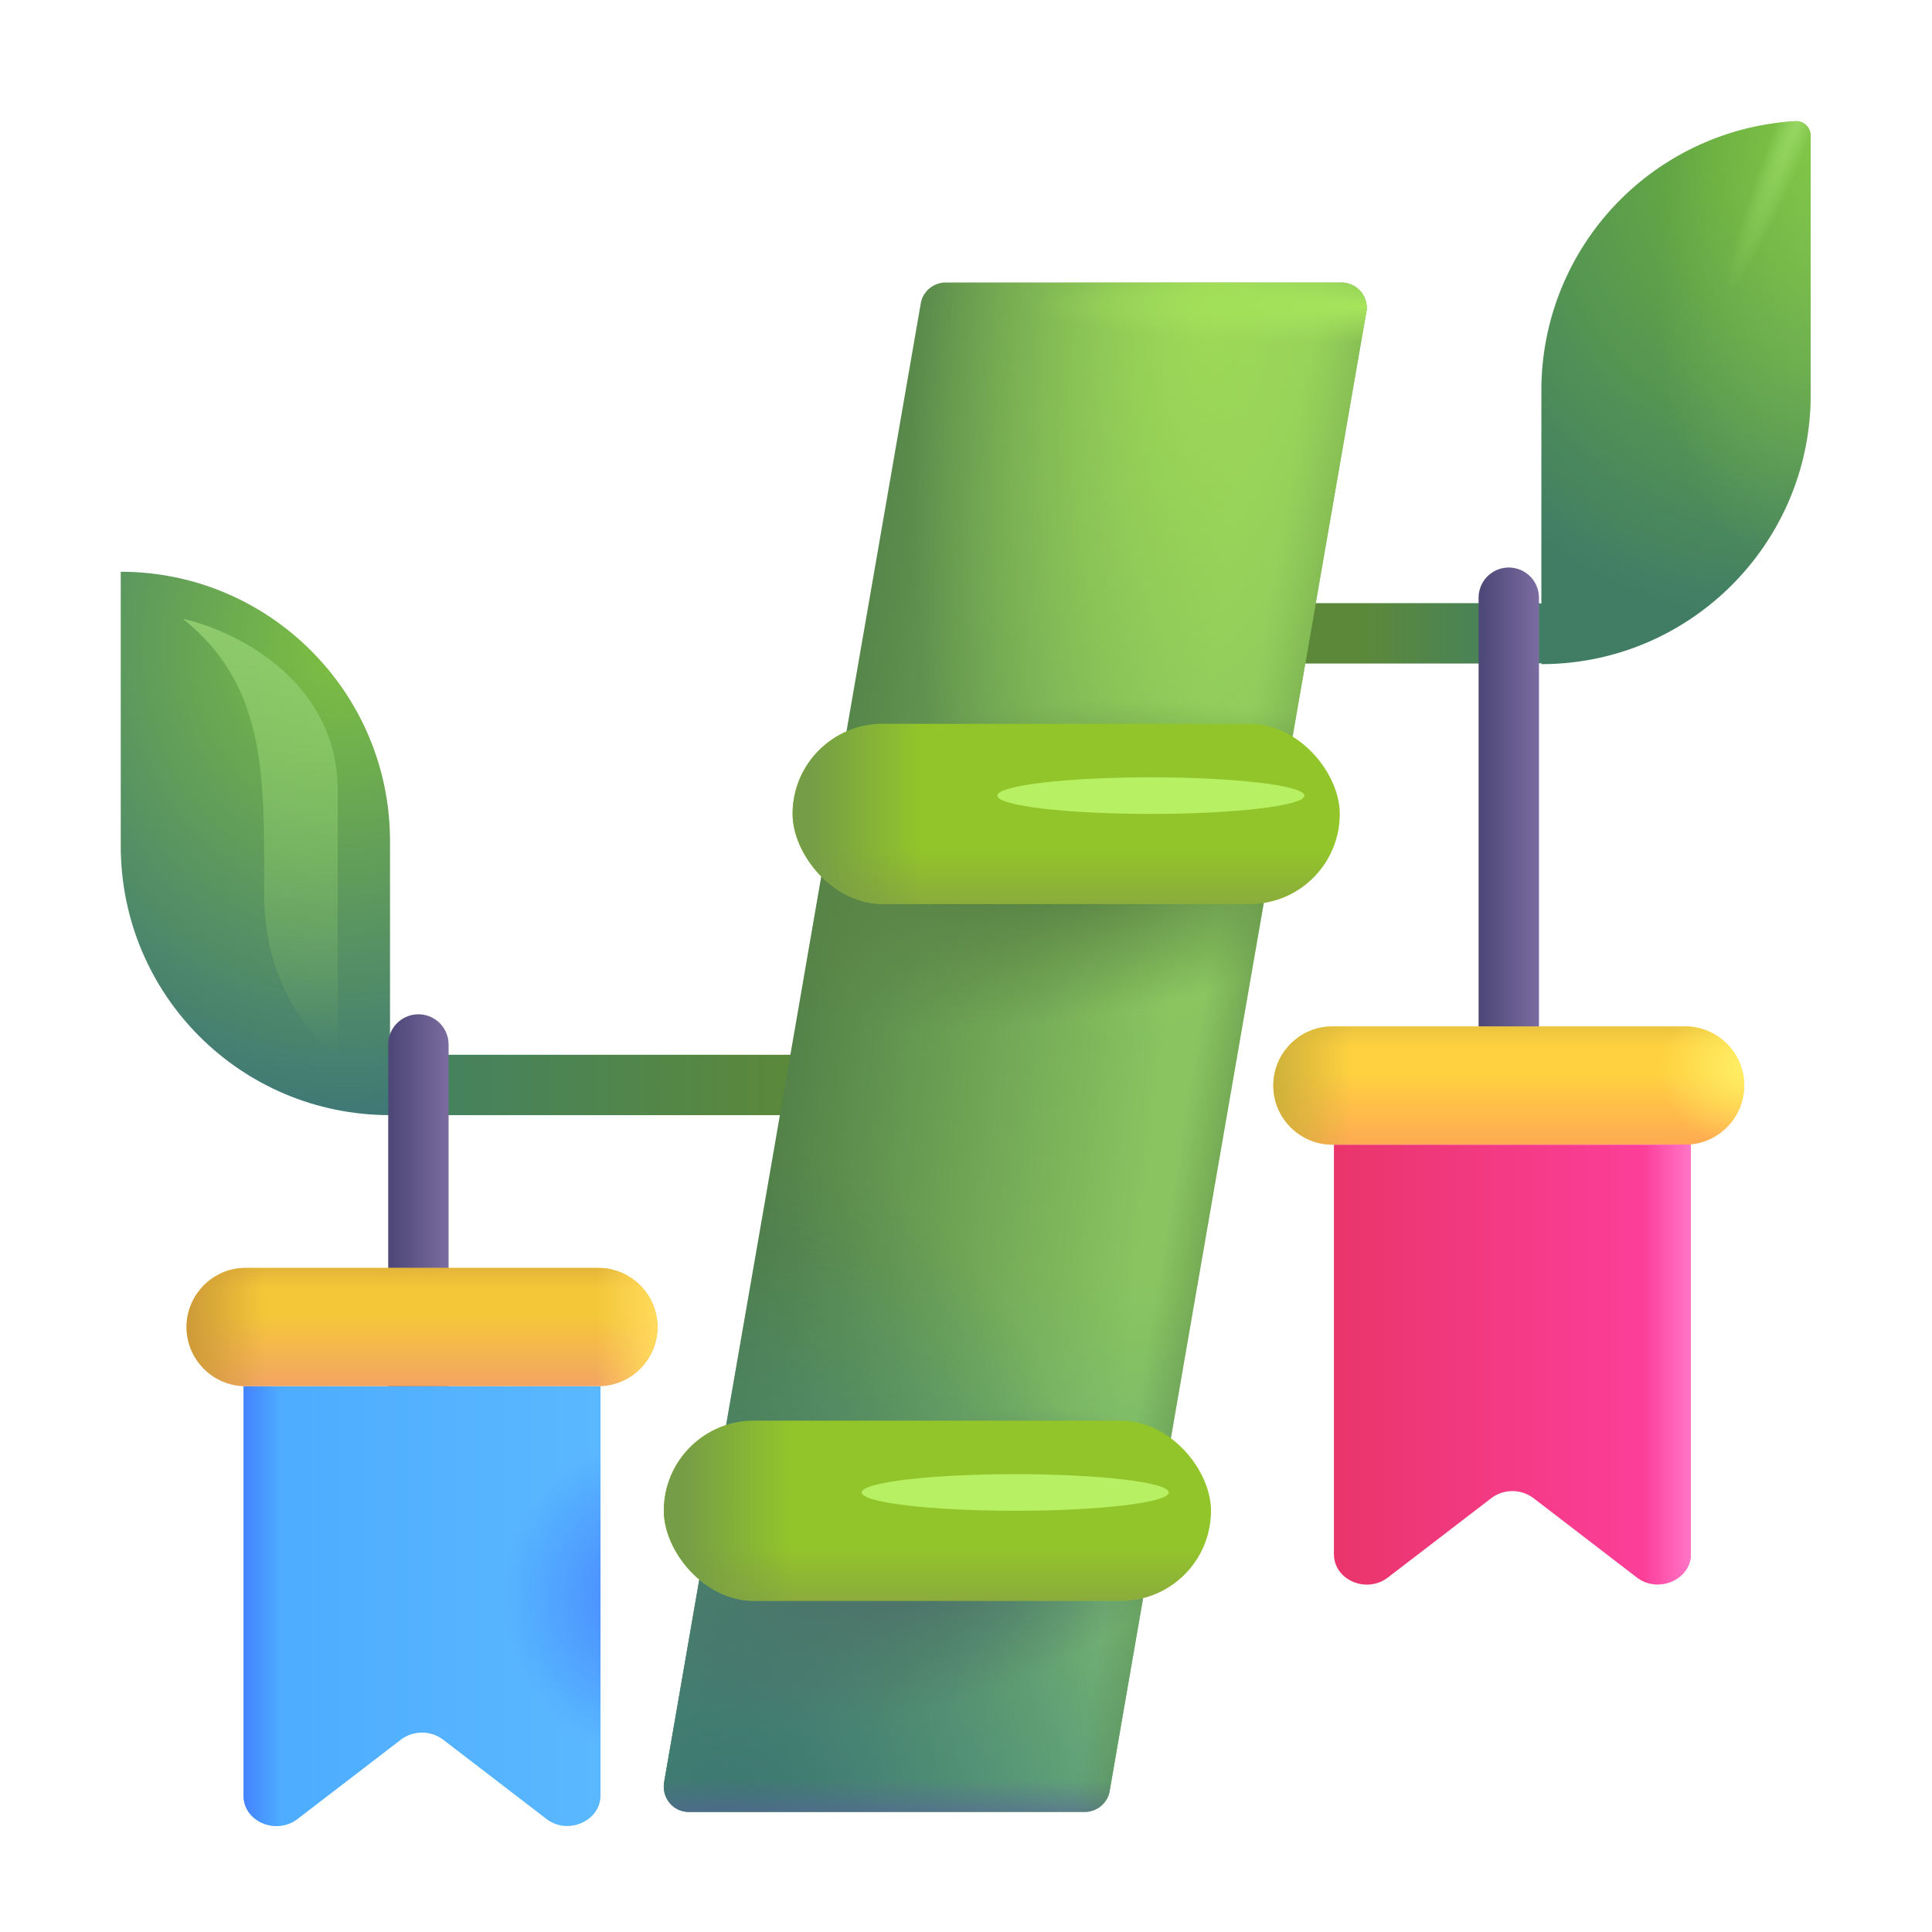 <svg width="32" height="32" fill="none" xmlns="http://www.w3.org/2000/svg"><path d="M20.88 10.49h4.57" stroke="url(#a)" stroke-miterlimit="10" stroke-linecap="round" stroke-linejoin="round"/><path d="M29.99 6.54V2.25a.24.24 0 0 0-.25-.243 4.465 4.465 0 0 0-4.21 4.453V11c2.46 0 4.46-2 4.46-4.46Z" fill="url(#b)"/><path d="M29.99 6.54V2.25a.24.24 0 0 0-.25-.243 4.465 4.465 0 0 0-4.21 4.453V11c2.46 0 4.46-2 4.46-4.46Z" fill="url(#c)"/><path d="M29.99 6.54V2.25a.24.24 0 0 0-.25-.243 4.465 4.465 0 0 0-4.21 4.453V11c2.46 0 4.46-2 4.46-4.46Z" fill="url(#d)"/><path d="M13.28 17.97H6.53" stroke="url(#e)" stroke-miterlimit="10" stroke-linecap="round" stroke-linejoin="round"/><path d="M2 14.01V9.47c2.46 0 4.46 2 4.46 4.46v4.54C3.99 18.47 2 16.48 2 14.01Z" fill="url(#f)"/><path d="M24.99 18.37V9.9" stroke="url(#g)" stroke-miterlimit="10" stroke-linecap="round" stroke-linejoin="round"/><path d="M27.91 18.96h-5.84c-.54 0-.98-.44-.98-.98s.44-.98.98-.98h5.84c.54 0 .98.44.98.98s-.44.98-.98.98Z" fill="url(#h)"/><path d="M27.91 18.96h-5.84c-.54 0-.98-.44-.98-.98s.44-.98.98-.98h5.84c.54 0 .98.44.98.98s-.44.98-.98.98Z" fill="url(#i)"/><path d="M27.91 18.96h-5.84c-.54 0-.98-.44-.98-.98s.44-.98.98-.98h5.84c.54 0 .98.44.98.98s-.44.98-.98.98Z" fill="url(#j)"/><path d="M27.91 18.96h-5.84c-.54 0-.98-.44-.98-.98s.44-.98.98-.98h5.84c.54 0 .98.44.98.98s-.44.98-.98.98Z" fill="url(#k)"/><path d="m27.114 26.13-1.72-1.32a.582.582 0 0 0-.688 0l-1.72 1.32c-.355.27-.892.04-.892-.39v-6.78h5.912v6.78c0 .42-.537.66-.892.39Z" fill="url(#l)"/><path d="m27.114 26.13-1.72-1.32a.582.582 0 0 0-.688 0l-1.72 1.32c-.355.27-.892.04-.892-.39v-6.78h5.912v6.78c0 .42-.537.66-.892.39Z" fill="url(#m)"/><path d="M6.93 25.77V17.3" stroke="url(#n)" stroke-miterlimit="10" stroke-linecap="round" stroke-linejoin="round"/><path d="M22.22 4.68h-6.56c-.2 0-.38.15-.41.35L11 29.52c-.04.26.15.49.41.49h6.56c.2 0 .38-.15.41-.35l4.25-24.49a.417.417 0 0 0-.41-.49Z" fill="url(#o)"/><path d="M22.22 4.68h-6.56c-.2 0-.38.15-.41.35L11 29.52c-.04.26.15.49.41.49h6.56c.2 0 .38-.15.41-.35l4.25-24.49a.417.417 0 0 0-.41-.49Z" fill="url(#p)"/><path d="M22.22 4.68h-6.56c-.2 0-.38.15-.41.35L11 29.52c-.04.26.15.49.41.49h6.56c.2 0 .38-.15.41-.35l4.25-24.49a.417.417 0 0 0-.41-.49Z" fill="url(#q)"/><path d="M22.22 4.68h-6.56c-.2 0-.38.15-.41.35L11 29.52c-.04.26.15.49.41.49h6.56c.2 0 .38-.15.41-.35l4.25-24.49a.417.417 0 0 0-.41-.49Z" fill="url(#r)"/><path d="M22.22 4.68h-6.56c-.2 0-.38.15-.41.35L11 29.52c-.04.26.15.49.41.49h6.56c.2 0 .38-.15.41-.35l4.25-24.49a.417.417 0 0 0-.41-.49Z" fill="url(#s)"/><path d="M22.22 4.68h-6.56c-.2 0-.38.15-.41.35L11 29.52c-.04.26.15.49.41.49h6.56c.2 0 .38-.15.41-.35l4.25-24.49a.417.417 0 0 0-.41-.49Z" fill="url(#t)"/><path d="M22.22 4.68h-6.56c-.2 0-.38.15-.41.35L11 29.52c-.04.26.15.49.41.49h6.56c.2 0 .38-.15.41-.35l4.25-24.49a.417.417 0 0 0-.41-.49Z" fill="url(#u)"/><path d="M22.22 4.68h-6.56c-.2 0-.38.15-.41.35L11 29.52c-.04.26.15.49.41.49h6.56c.2 0 .38-.15.41-.35l4.25-24.49a.417.417 0 0 0-.41-.49Z" fill="url(#v)"/><path d="M22.22 4.68h-6.56c-.2 0-.38.15-.41.35L11 29.52c-.04.26.15.49.41.49h6.56c.2 0 .38-.15.41-.35l4.25-24.49a.417.417 0 0 0-.41-.49Z" fill="url(#w)"/><path d="m9.054 30.13-1.72-1.32a.582.582 0 0 0-.688 0l-1.72 1.32c-.355.27-.892.04-.892-.39v-6.78h5.912v6.78c0 .42-.537.66-.892.39Z" fill="url(#x)"/><path d="m9.054 30.13-1.72-1.32a.582.582 0 0 0-.688 0l-1.72 1.32c-.355.27-.892.04-.892-.39v-6.78h5.912v6.78c0 .42-.537.66-.892.39Z" fill="url(#y)"/><path d="m9.054 30.13-1.72-1.32a.582.582 0 0 0-.688 0l-1.72 1.32c-.355.27-.892.04-.892-.39v-6.78h5.912v6.78c0 .42-.537.66-.892.39Z" fill="url(#z)"/><path d="M9.91 22.96H4.07c-.54 0-.98-.44-.98-.98s.44-.98.98-.98h5.84c.54 0 .98.44.98.98s-.44.98-.98.98Z" fill="url(#A)"/><path d="M9.91 22.96H4.07c-.54 0-.98-.44-.98-.98s.44-.98.98-.98h5.84c.54 0 .98.44.98.98s-.44.98-.98.98Z" fill="url(#B)"/><path d="M9.91 22.96H4.07c-.54 0-.98-.44-.98-.98s.44-.98.98-.98h5.84c.54 0 .98.44.98.98s-.44.98-.98.98Z" fill="url(#C)"/><path d="M9.91 22.96H4.07c-.54 0-.98-.44-.98-.98s.44-.98.98-.98h5.84c.54 0 .98.44.98.98s-.44.98-.98.98Z" fill="url(#D)"/><rect x="10.995" y="23.531" width="9.063" height="2.984" rx="1.492" fill="#92C52A"/><rect x="10.995" y="23.531" width="9.063" height="2.984" rx="1.492" fill="url(#E)"/><rect x="10.995" y="23.531" width="9.063" height="2.984" rx="1.492" fill="url(#F)"/><rect x="13.128" y="11.989" width="9.063" height="2.984" rx="1.492" fill="#92C52A"/><rect x="13.128" y="11.989" width="9.063" height="2.984" rx="1.492" fill="url(#G)"/><rect x="13.128" y="11.989" width="9.063" height="2.984" rx="1.492" fill="url(#H)"/><g filter="url(#I)"><ellipse cx="19.062" cy="13.178" rx="2.543" ry=".303" fill="#B8F063"/></g><g filter="url(#J)"><ellipse cx="16.815" cy="24.72" rx="2.543" ry=".303" fill="#B8F063"/></g><g filter="url(#K)"><path d="M5.594 13.094c0-1.825-1.709-2.656-2.563-2.844 1.406 1.125 1.344 2.656 1.344 4.563 0 1.524.813 2.406 1.219 2.656v-4.375Z" fill="url(#L)"/></g><defs><linearGradient id="a" x1="25.45" y1="10.069" x2="22.545" y2="10.069" gradientUnits="userSpaceOnUse"><stop stop-color="#408066"/><stop offset="1" stop-color="#5C8939"/></linearGradient><linearGradient id="e" x1="6.188" y1="18.47" x2="13.28" y2="18.47" gradientUnits="userSpaceOnUse"><stop stop-color="#408066"/><stop offset="1" stop-color="#5C8939"/></linearGradient><linearGradient id="g" x1="24.554" y1="14.948" x2="25.511" y2="14.948" gradientUnits="userSpaceOnUse"><stop stop-color="#4E4878"/><stop offset="1" stop-color="#7C6DA1"/></linearGradient><linearGradient id="h" x1="24.99" y1="17" x2="24.99" y2="18.96" gradientUnits="userSpaceOnUse"><stop offset=".399" stop-color="#FFD140"/><stop offset="1" stop-color="#FFAA52"/></linearGradient><linearGradient id="i" x1="21.09" y1="18.96" x2="22.392" y2="18.96" gradientUnits="userSpaceOnUse"><stop stop-color="#CEB03A"/><stop offset="1" stop-color="#CEB03A" stop-opacity="0"/></linearGradient><linearGradient id="j" x1="23.709" y1="16.506" x2="23.709" y2="17.344" gradientUnits="userSpaceOnUse"><stop stop-color="#CEB03A"/><stop offset="1" stop-color="#CEB03A" stop-opacity="0"/></linearGradient><linearGradient id="l" x1="21.599" y1="21.493" x2="28.006" y2="21.493" gradientUnits="userSpaceOnUse"><stop stop-color="#E73467"/><stop offset="1" stop-color="#FF40A0"/></linearGradient><linearGradient id="m" x1="28.006" y1="22.167" x2="27.229" y2="22.167" gradientUnits="userSpaceOnUse"><stop stop-color="#FF75C5"/><stop offset="1" stop-color="#FF75C5" stop-opacity="0"/></linearGradient><linearGradient id="n" x1="6.494" y1="22.348" x2="7.451" y2="22.348" gradientUnits="userSpaceOnUse"><stop stop-color="#4E4878"/><stop offset="1" stop-color="#7C6DA1"/></linearGradient><linearGradient id="o" x1="18.562" y1="23.26" x2="12.395" y2="22.489" gradientUnits="userSpaceOnUse"><stop stop-color="#89C460"/><stop offset="1" stop-color="#538249"/></linearGradient><linearGradient id="p" x1="18.664" y1="30.861" x2="19.555" y2="21.327" gradientUnits="userSpaceOnUse"><stop stop-color="#64A77D"/><stop offset="1" stop-color="#64A77D" stop-opacity="0"/></linearGradient><linearGradient id="r" x1="15.1" y1="30.46" x2="15.1" y2="29.48" gradientUnits="userSpaceOnUse"><stop stop-color="#58629A"/><stop offset="1" stop-color="#58629A" stop-opacity="0"/></linearGradient><linearGradient id="t" x1="21.768" y1="17.665" x2="19.809" y2="17.345" gradientUnits="userSpaceOnUse"><stop stop-color="#527C42"/><stop offset="1" stop-color="#527C42" stop-opacity="0"/></linearGradient><linearGradient id="x" x1="3.539" y1="25.493" x2="9.946" y2="25.493" gradientUnits="userSpaceOnUse"><stop stop-color="#4BAAFF"/><stop offset="1" stop-color="#5AB8FF"/></linearGradient><linearGradient id="y" x1="4.034" y1="26.167" x2="4.654" y2="26.167" gradientUnits="userSpaceOnUse"><stop stop-color="#4483FF"/><stop offset="1" stop-color="#4483FF" stop-opacity="0"/></linearGradient><linearGradient id="A" x1="6.99" y1="21" x2="6.99" y2="22.96" gradientUnits="userSpaceOnUse"><stop offset=".399" stop-color="#F4C739"/><stop offset="1" stop-color="#F3A563"/></linearGradient><linearGradient id="B" x1="3.09" y1="22.96" x2="4.392" y2="22.96" gradientUnits="userSpaceOnUse"><stop stop-color="#CD9A38"/><stop offset="1" stop-color="#CD9A38" stop-opacity="0"/></linearGradient><linearGradient id="C" x1="5.709" y1="20.506" x2="5.709" y2="21.344" gradientUnits="userSpaceOnUse"><stop stop-color="#CD9A38"/><stop offset="1" stop-color="#CD9A38" stop-opacity="0"/></linearGradient><linearGradient id="D" x1="10.89" y1="21.98" x2="9.869" y2="21.98" gradientUnits="userSpaceOnUse"><stop stop-color="#FFDA5C"/><stop offset="1" stop-color="#FFDA5C" stop-opacity="0"/></linearGradient><linearGradient id="E" x1="15.526" y1="27.073" x2="15.526" y2="25.62" gradientUnits="userSpaceOnUse"><stop stop-color="#879C47"/><stop offset="1" stop-color="#879C47" stop-opacity="0"/></linearGradient><linearGradient id="F" x1="13.137" y1="25.023" x2="11.275" y2="25.023" gradientUnits="userSpaceOnUse"><stop offset=".006" stop-color="#759C47" stop-opacity="0"/><stop offset="1" stop-color="#759C47"/></linearGradient><linearGradient id="G" x1="17.659" y1="15.53" x2="17.659" y2="14.077" gradientUnits="userSpaceOnUse"><stop stop-color="#879C47"/><stop offset="1" stop-color="#879C47" stop-opacity="0"/></linearGradient><linearGradient id="H" x1="15.27" y1="13.481" x2="13.409" y2="13.481" gradientUnits="userSpaceOnUse"><stop offset=".006" stop-color="#759C47" stop-opacity="0"/><stop offset="1" stop-color="#759C47"/></linearGradient><linearGradient id="L" x1="4.313" y1="10.25" x2="4.313" y2="17.469" gradientUnits="userSpaceOnUse"><stop stop-color="#8FCB6D"/><stop offset="1" stop-color="#8FCB6D" stop-opacity="0"/></linearGradient><radialGradient id="b" cx="0" cy="0" r="1" gradientUnits="userSpaceOnUse" gradientTransform="matrix(-2.868 7.447 -6.474 -2.494 29.99 2.408)"><stop stop-color="#73BA35"/><stop offset="1" stop-color="#417D65"/></radialGradient><radialGradient id="c" cx="0" cy="0" r="1" gradientUnits="userSpaceOnUse" gradientTransform="rotate(108.825 15.682 12.026) scale(8.716 3.911)"><stop stop-color="#8CCE57"/><stop offset="1" stop-color="#8CCE57" stop-opacity="0"/></radialGradient><radialGradient id="d" cx="0" cy="0" r="1" gradientUnits="userSpaceOnUse" gradientTransform="matrix(-1.365 3.375 -.306 -.124 29.99 1.469)"><stop stop-color="#9AD966"/><stop offset="1" stop-color="#9AD966" stop-opacity="0"/></radialGradient><radialGradient id="f" cx="0" cy="0" r="1" gradientUnits="userSpaceOnUse" gradientTransform="matrix(.562 7.72 -6.747 .492 5.625 10.75)"><stop stop-color="#7EBF41"/><stop offset="1" stop-color="#3F7876"/></radialGradient><radialGradient id="k" cx="0" cy="0" r="1" gradientUnits="userSpaceOnUse" gradientTransform="rotate(170.148 13.684 10.076) scale(1.399 1.336)"><stop stop-color="#FFEF65"/><stop offset="1" stop-color="#FFEF65" stop-opacity="0"/></radialGradient><radialGradient id="q" cx="0" cy="0" r="1" gradientUnits="userSpaceOnUse" gradientTransform="rotate(-84.359 24.121 10.003) scale(13.944 7.151)"><stop stop-color="#326A70"/><stop offset="1" stop-color="#326A70" stop-opacity="0"/></radialGradient><radialGradient id="s" cx="0" cy="0" r="1" gradientUnits="userSpaceOnUse" gradientTransform="rotate(163.78 5.745 14.062) scale(5.104 2.346)"><stop offset=".116" stop-color="#4C726A"/><stop offset="1" stop-color="#4C726A" stop-opacity="0"/></radialGradient><radialGradient id="u" cx="0" cy="0" r="1" gradientUnits="userSpaceOnUse" gradientTransform="rotate(96.374 7.975 11.346) scale(12.744 4.905)"><stop stop-color="#9FDB56"/><stop offset="1" stop-color="#9FDB56" stop-opacity="0"/></radialGradient><radialGradient id="v" cx="0" cy="0" r="1" gradientUnits="userSpaceOnUse" gradientTransform="matrix(-5.547 0 0 -.616 22.635 5.068)"><stop stop-color="#A7E55C"/><stop offset="1" stop-color="#A7E55C" stop-opacity="0"/></radialGradient><radialGradient id="w" cx="0" cy="0" r="1" gradientUnits="userSpaceOnUse" gradientTransform="rotate(173.136 8.165 7.672) scale(6.799 2.63)"><stop offset=".19" stop-color="#598445"/><stop offset="1" stop-color="#598445" stop-opacity="0"/></radialGradient><radialGradient id="z" cx="0" cy="0" r="1" gradientUnits="userSpaceOnUse" gradientTransform="matrix(-2.44 0 0 -2.631 10.777 26.452)"><stop stop-color="#4483FF"/><stop offset="1" stop-color="#4483FF" stop-opacity="0"/></radialGradient><filter id="I" x="15.519" y="11.874" width="7.086" height="2.607" filterUnits="userSpaceOnUse" color-interpolation-filters="sRGB"><feFlood flood-opacity="0" result="BackgroundImageFix"/><feBlend in="SourceGraphic" in2="BackgroundImageFix" result="shape"/><feGaussianBlur stdDeviation=".5" result="effect1_foregroundBlur_18_682"/></filter><filter id="J" x="13.272" y="23.417" width="7.086" height="2.607" filterUnits="userSpaceOnUse" color-interpolation-filters="sRGB"><feFlood flood-opacity="0" result="BackgroundImageFix"/><feBlend in="SourceGraphic" in2="BackgroundImageFix" result="shape"/><feGaussianBlur stdDeviation=".5" result="effect1_foregroundBlur_18_682"/></filter><filter id="K" x="2.031" y="9.25" width="4.563" height="9.219" filterUnits="userSpaceOnUse" color-interpolation-filters="sRGB"><feFlood flood-opacity="0" result="BackgroundImageFix"/><feBlend in="SourceGraphic" in2="BackgroundImageFix" result="shape"/><feGaussianBlur stdDeviation=".5" result="effect1_foregroundBlur_18_682"/></filter></defs></svg>